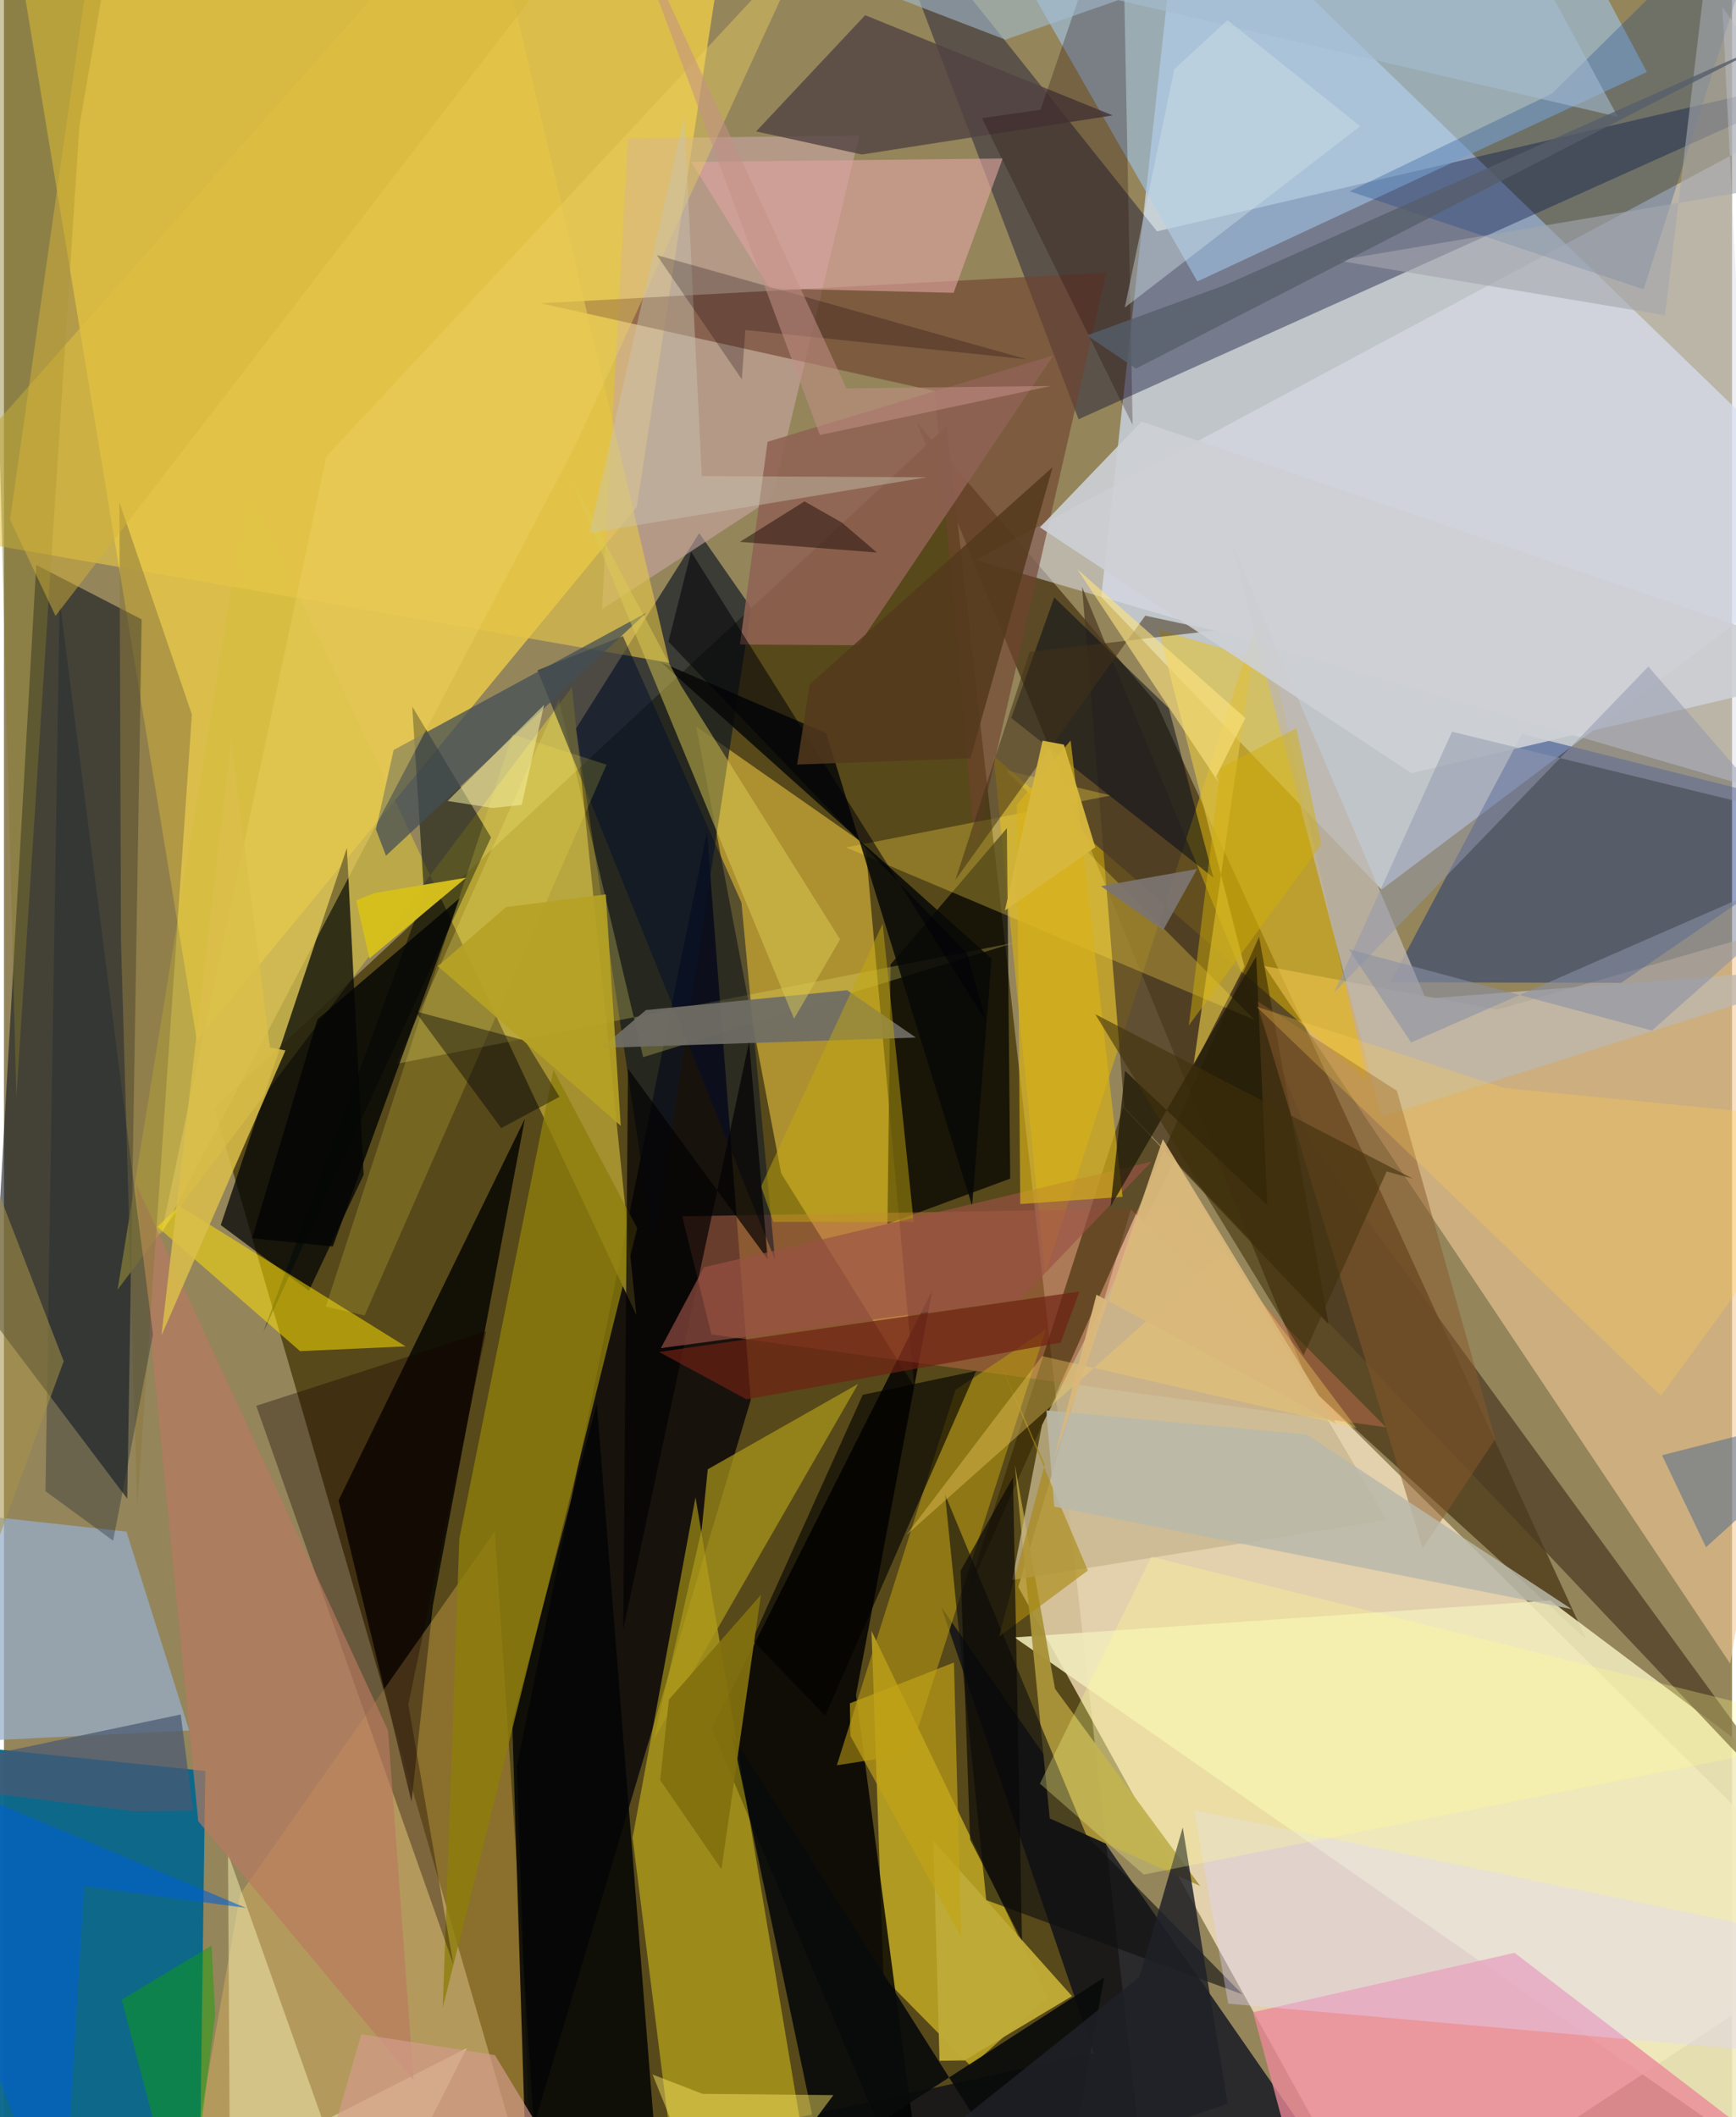 <svg xmlns="http://www.w3.org/2000/svg" width="228" height="278" viewBox="0 0 836 1024"><path fill="#94855b" d="M0 0h836v1024H0z"/><path fill="#4d3f0e" fill-opacity=".851" d="M456.136 206.12L101.8 535.786l142.59 490.721 306.459 22.254z"/><path fill="#ffebc8" fill-opacity=".741" d="M898 933.981l-352.769-349.09-54.534 182.65L666.965 1086z"/><path fill="#d0ddf3" fill-opacity=".722" d="M666.412 430.265L898 255.922 569.536-62l-38.705 350.767z"/><path fill="#ffda44" fill-opacity=".667" d="M351.61-51.514L2.877-46.158l90.451 549.45 212.825-258.15z"/><path fill="#0a688c" fill-opacity=".965" d="M-34.418 1031.009L-62 840.015l159.385 16.533-2.705 197.458z"/><path fill="#574421" fill-opacity=".91" d="M557.321 339.794l208.044 452.927-133.27-121.317-190.477-467.037z"/><path fill="#050e1b" fill-opacity=".557" d="M66.612 299.568l-50.995-26.32-20.823 365.607 64.86 86.016z"/><path fill="#f5cb99" fill-opacity=".592" d="M835.084 804.636L609.756 467.228l112.549 21.068L898 437.604z"/><path fill="#eec642" fill-opacity=".573" d="M440.432 670.826l-64.446-103.355-41.097-216.092 81.849 57.219z"/><path fill="#01032e" fill-opacity=".384" d="M419.159-62L557.82 111.886 898 32.746 519.863 202.78z"/><path fill="#0a070a" fill-opacity=".82" d="M340.11 402.532l21.148 274.66-106.96 357.705-6.187-180.45z"/><path fill="#060a1a" fill-opacity=".741" d="M527.221 993.009L100.275 1086l526.425-59.288L453.435 777.25z"/><path fill="#d4bd3d" fill-opacity=".612" d="M274.78 332.414L54.956 623.79l63.061-388.203 187.921 400.444z"/><path fill="#eacd28" fill-opacity=".608" d="M425.5 956.43l-5.802-167.583L504.9 966.11l-37.064 33.29z"/><path fill="#010002" fill-opacity=".816" d="M447.529 1086l-35.336-266.262 36.94-195.659-106.775 212.123z"/><path fill="#dfe1ed" fill-opacity=".525" d="M850.381 382.174L470.016 270.863l398.85-213.497-37.563-54.079z"/><path fill="#fee81b" fill-opacity=".412" d="M304.106 888.796l30.443-164.588L395.215 1086h-66.312z"/><path fill="#9ec1e2" fill-opacity=".635" d="M794.809 34.82L743.137-62H463.943L577.34 136.13z"/><path fill="#f1ebbc" fill-opacity=".871" d="M488.846 791.943l402.396 279.93-24.984-208.98-118.26-88.789z"/><path fill="#00227b" fill-opacity=".416" d="M782.376 475.336l-111.713-.24 63.689-120.048L898 396.155z"/><path fill="#e7bc00" fill-opacity=".486" d="M659.422 522.726L478.746 365.56l24.899 250.955 104.423-322.229z"/><path fill="#0e1823" fill-opacity=".663" d="M361.473 293.914l-47.095 308.981L276.74 352.36l59.625-94.508z"/><path fill="#020506" fill-opacity=".737" d="M104.888 592.525l61.01-182.395 8.123 158.052-26.497 56.129z"/><path fill="#caa8a6" fill-opacity=".58" d="M413.783 65.566l-111.896 1.351-12.596 227.823 82.405-53.734z"/><path fill="#070502" fill-opacity=".839" d="M207.467 776.716L252 541.136 161.867 725.66 197.16 871.4z"/><path fill="#ffc75e" fill-opacity=".302" d="M237.432 740.737l20.507 310.001-166.914-4.098 23.25-130.533z"/><path fill="#000001" fill-opacity=".718" d="M486.782 570.068l-1.598-169.479-56.24 65.86-1.53 125.516z"/><path fill="#c76f51" fill-opacity=".463" d="M668.601 690.326l-105.205-106.02-235.276 3.973 14.152 57.164z"/><path fill="#96aeca" fill-opacity=".725" d="M59.25 740.784L-62 727.494l38.075 115.111 113.547-5.63z"/><path fill="#ec8899" fill-opacity=".776" d="M628.521 1063.266L898 1072.695 730.785 944.507l-126.502 28.72z"/><path fill="#70422f" fill-opacity=".627" d="M533.257 131.894l-63.53 277.941-19.464-220.708-190.6-42.44z"/><path fill="#4e3c24" fill-opacity=".737" d="M541.961 535.452l-20.413-251.594 111.771 270.198 245.55 336.838z"/><path fill="#040505" fill-opacity=".863" d="M245.888 832.889L253.742 1086l62.31-37.808-29.248-369.347z"/><path fill="#010a09" fill-opacity=".529" d="M203.26 432.75l-77.715 211.406 110.08-239.148-38.099-63.255z"/><path fill="#8e7e0c" fill-opacity=".792" d="M265.828 517.49l40.538 76.555-94.095 376.994 8.03-226.848z"/><path fill="#b59712" fill-opacity=".592" d="M438.218 848.298l-35.292 5.51 57.373-181.561 43.763-29.27z"/><path fill="#ffe402" fill-opacity=".51" d="M143.242 653.492l51.067-2.286L84.888 583.27l-10.69 10.05z"/><path fill="#320" fill-opacity=".561" d="M465.287 772.418l76.15-236.82 99.395 104.945L607.2 453.08z"/><path fill="#a9933a" fill-opacity=".969" d="M508.481 816.83l-19.455-108.333 16.893 171.01 72.762 32.66z"/><path fill="#e8c847" fill-opacity=".596" d="M-23.25 226.7L231.851-62l90.04 382.587L-62 253.76z"/><path fill="#514141" fill-opacity=".784" d="M415.066 74.732l121.329-18.916L416.635 7.36l-52.753 56.2z"/><path fill="#ad991a" fill-opacity=".698" d="M413.25 669.327l-72.77 41.316-2.933 29.011-23.262 101.903z"/><path fill="#ece36c" fill-opacity=".271" d="M268.38 338.373l-78.56 176.163 299.358-58.665-179.949 55.426z"/><path fill="#906253" fill-opacity=".878" d="M356.025 311.725l13.4-98.061 138.245-41.76-94.344 140.168z"/><path fill="#beb7ae" fill-opacity=".8" d="M687.806 483.027L898 466.836l-231.63 73.387-72.7-278.28z"/><path fill="#090b0b" fill-opacity=".918" d="M508.665 1086l23.602-129.636-136.697 88.25-43.274-205.508z"/><path fill="#0e0e10" fill-opacity=".596" d="M523.728 887.897l-68.466-165.074 19.934 196.187 123.954 45.589z"/><path fill="#c6b68e" fill-opacity=".78" d="M502.175 689.277l-14.38 74.905 181.235-28.936L566.399 561.26z"/><path fill="#020d2b" fill-opacity=".486" d="M299.429 307.649l57.337 128.872 16.27 172.769-114.924-285.11z"/><path fill="#dec243" fill-opacity=".671" d="M558.523 304.544l41.566 162.933-24.7 48.31 28.569-197.897z"/><path fill="#444e56" fill-opacity=".729" d="M310.692 296.434L184.82 413.87l-4.874-12.695 8.581-38.422z"/><path fill="#0c3b8a" fill-opacity=".271" d="M857.499-62l-64.266 201.933-142.232-47.396 97.831-47.23z"/><path fill="#dfa3a0" fill-opacity=".62" d="M332.504 78.302l37.895 61.179 89 2.15 23.749-64.981z"/><path fill="#fcde47" fill-opacity=".314" d="M535.386 384.754l-50.603-12.184L605.16 493.35l-197.816-83.473z"/><path fill="#6f6d65" fill-opacity=".929" d="M310.605 488.52l97.278-9.603 33.233 22.913-152.198 5.016z"/><path fill="#000819" fill-opacity=".502" d="M585.084 424.443l-97.8-77.194 20.808-58.29 55.452 53.646z"/><path fill="#eee9ad" fill-opacity=".529" d="M175.614 1086l-67.24-189.548.933 152.484 114.596-58.329z"/><path fill="#e0d6ff" fill-opacity=".38" d="M849.105 932.169l27.098 62.243-283.935-25.326-16.562-93.606z"/><path fill="#120000" fill-opacity=".337" d="M233.325 643.895L122.05 679.954l95.378 270.14-21.82-125.684z"/><path fill="#c3a90e" fill-opacity=".478" d="M425.102 446.778l15.002 144.178-67.878.046-5.97-17.138z"/><path fill="#080908" fill-opacity=".847" d="M477.765 463.683l-9.4 119.546-70.584-228.596-79.972-34.346z"/><path fill="#ddcc54" fill-opacity=".482" d="M274.853 232.57l52.76 99.183 76.9 122.56-22.284 38.422z"/><path fill="#88592b" fill-opacity=".51" d="M721.453 696.042l-35.088 52.848-80.617-265.018 68.117 43.713z"/><path fill="#1e2128" fill-opacity=".831" d="M591.94 1017.488l-21.668-133.613-20.963 72.34L386.892 1086z"/><path fill-opacity=".612" d="M397.29 829.867l73.037-166.816-54.875 11.562-53.456 118.566z"/><path fill="#eacf60" fill-opacity=".435" d="M275.61 217.075L388.935-29.167 155.917 220.767l-79.86 376.27z"/><path fill="#b87960" fill-opacity=".663" d="M198.144 1006.076L185.82 836.937 63.678 572.31l30.316 308.555z"/><path fill="#1b0004" fill-opacity=".259" d="M473.126 57.117l72.901 148.446L540.833-62 501.462 53.101z"/><path fill="#0ca401" fill-opacity=".443" d="M100.41 941.018l1.751 33.527L88.201 1086l-31.24-118.856z"/><path fill="#433218" fill-opacity=".533" d="M496.17 315.31l89.418-10.326-33.458-7.202-91.845 127.79z"/><path fill="#dbbe4a" fill-opacity=".855" d="M136.178 508.063L76.176 645.979l33.66-288.239 18.806 148.88z"/><path fill="#005fd2" fill-opacity=".58" d="M38.74 912.263l78.403 10.553L-62 847.518 28.306 1086z"/><path fill="#837a29" fill-opacity=".412" d="M36.474 61.134L56.097-52.958-9.269-62 6.005 530.67z"/><path fill="#cdcfd5" fill-opacity=".91" d="M501.18 255.054l179.682 118.94L898 322.883 550.336 203.852z"/><path fill="#ffff90" fill-opacity=".286" d="M555.056 752.914L898 838.116l-346.578 68.55-50.264-43.969z"/><path fill="#a98811" fill-opacity=".624" d="M524.35 759.62l-42.936 31.88 22.115-83.266-24.903-56.509z"/><path fill="#bfaa36" fill-opacity=".98" d="M449.601 890.368l3.006 106.36 12.118-.172 51.962-31.098z"/><path fill="#040504" fill-opacity=".827" d="M120.003 598.881l31.65-105.818 68.842-58.66-61.39 168.486z"/><path fill="#f8e566" fill-opacity=".471" d="M347.119 1086l54.14-72.662-63.321-.626-24.168-9.35z"/><path fill="#040203" fill-opacity=".698" d="M360.477 503.92l8.99 105.043-67.566-92.06-2.326 271.228z"/><path fill="#4a5973" fill-opacity=".722" d="M91.48 875.755l-5.966-46.52L-62 860.276 63.158 876.1z"/><path fill="#090808" fill-opacity=".671" d="M488.144 714.559l-25.338 45.163 4.58 130.026 25.122 48.904z"/><path fill="#8c7a3e" fill-opacity=".549" d="M55.856 242.997l35.055 102.557L64.473 729.33l-7.856-274.375z"/><path fill="#ffee4e" fill-opacity=".176" d="M174.479 636.254l-18.801-4.292 90.347-276.75 45.494 14.63z"/><path fill="#9a5245" fill-opacity=".655" d="M338.616 612.974l216.575-51.143-63.742 66.765L317.78 652.06z"/><path fill="#d8b218" fill-opacity=".655" d="M491.664 582.34l-1.65-193.17 26.03-31.039 25.129 220.744z"/><path fill="#151f31" fill-opacity=".325" d="M52.807 745.191l-32.73-23.976 6.86-430.976 45.151 355.192z"/><path fill="#d6c01c" fill-opacity=".973" d="M176.798 463.568l46.762-39.048-44.465 7.432-8.668 3.554z"/><path fill="#bab9aa" fill-opacity=".839" d="M508.089 728.714l250.255 49.55L630.352 693.9l-126.1-11.765z"/><path fill="#f5cf63" fill-opacity=".376" d="M502.245 655.907l152.045 34.771-63.968-85.248-153.858 137.105z"/><path fill="#211c07" fill-opacity=".761" d="M605.798 462.582l-70.482 121.01 7.046-65.638 68.78 64.946z"/><path fill="#c9c5b1" fill-opacity=".443" d="M283.294 257.815l163.208-26.981-108.92-.57-8.457-174.004z"/><path fill="#a4a7ad" fill-opacity=".612" d="M829.167-62l-25.592 214.495-158.483-26.498 231.65-39.118z"/><path fill="#c3a417" fill-opacity=".667" d="M463.04 936.7l-3.467-132.592-50.343 19.718.242 15.74z"/><path fill="#030409" fill-opacity=".412" d="M268.74 530.486l-28.164 15.156-41.672-56.546 53.134 14.191z"/><path fill="#a5bdd1" fill-opacity=".573" d="M780.72 56.483L273.367-62l211.066 81.183L716.471-62z"/><path fill="#ffce4d" fill-opacity=".278" d="M605.948 486.883l195.65 188.235L898 543.08l-172.061-16.86z"/><path fill="#496690" fill-opacity=".502" d="M898 680.701l-74.61 67.643-21.26-44.502 53.742-13.692z"/><path fill="#110209" fill-opacity=".251" d="M315.847 123.375l41.112 60.112 1.702-23.854 136.19 14.162z"/><path fill="#9399ae" fill-opacity=".514" d="M795.52 322.378l60.039 69.378-155.027-37.855-57.152 126.28z"/><path fill="#fde480" fill-opacity=".6" d="M600.551 347.292l-81.33-72.046 68.542 103.43-1.43-2.997z"/><path fill="#170501" fill-opacity=".463" d="M387.3 242.517l18.072 10.248 16.964 14.486-66.303-5.184z"/><path fill="#6f2113" fill-opacity=".69" d="M359.193 676.794l152.027-27.428 9.03-24.677-203.308 29.209z"/><path fill="#d2af07" fill-opacity=".467" d="M573.197 495.984l15.33-124.435 36.65-19.38 12.224 56.18z"/><path fill="#82700e" fill-opacity=".937" d="M317.47 860.984l4.23-38.998 44.494-50.598-19.096 132.708z"/><path fill="#d3e1e6" fill-opacity=".412" d="M566.199 33.46l25.71-23.728 64.194 51.306-113.87 87.695z"/><path fill="#000009" fill-opacity=".529" d="M474.952 493.684l-142.52-226.815-10.966 43.497 144.561 151.082z"/><path fill="#d6b439" fill-opacity=".478" d="M45.088-43.858L302.09-62 24.939 297.892 2.934 251.305z"/><path fill="#f6f2a3" fill-opacity=".525" d="M261.32 340.892l-10.853 48.402-14.073 1.496-21.793-3.39z"/><path fill="#8991a5" fill-opacity=".576" d="M797.226 498.436L898 409.158l-217.235 95.044-30.2-45.15z"/><path fill="#dab87b" fill-opacity=".929" d="M507.876 706.034l20.637-79.842 115.897 62.42-83.775-137.637z"/><path fill="#a69149" fill-opacity=".557" d="M-11.646 568.7l-28.407-88.782 68.957 178.456-47.565 129.623z"/><path fill="#d59c8e" fill-opacity=".659" d="M237.529 993.987l-64.645-10.108L143.507 1086l119.12-50.568z"/><path fill="#7b7571" fill-opacity=".933" d="M592.935 417.509l-15.8 2.881-16.34 29.516-30.097-21.313z"/><path fill="#40310b" fill-opacity=".58" d="M681.587 570.084l-12.668-3.509-40.156 88.87L527.927 490.53z"/><path fill="#53391d" fill-opacity=".843" d="M383.717 369.782l83.858-3.04 39.752-140.8-117.513 105.056z"/><path fill="#d8b83d" fill-opacity=".953" d="M484.233 440.37l18.221-82.147 10.319 1.933 15.198 49.659z"/><path fill="#c49088" fill-opacity=".533" d="M297.426-51.639l97.293 262.05 111.858-23.72-98.987 1.168z"/><path fill="#b6a224" fill-opacity=".914" d="M209.89 467.32l88.493 77.168-7.24-111.907-48.264 6.138z"/><path fill="#565e6a" fill-opacity=".78" d="M523.892 162.23l66.81-24.338 266.55-118.62-309.601 159.001z"/></svg>